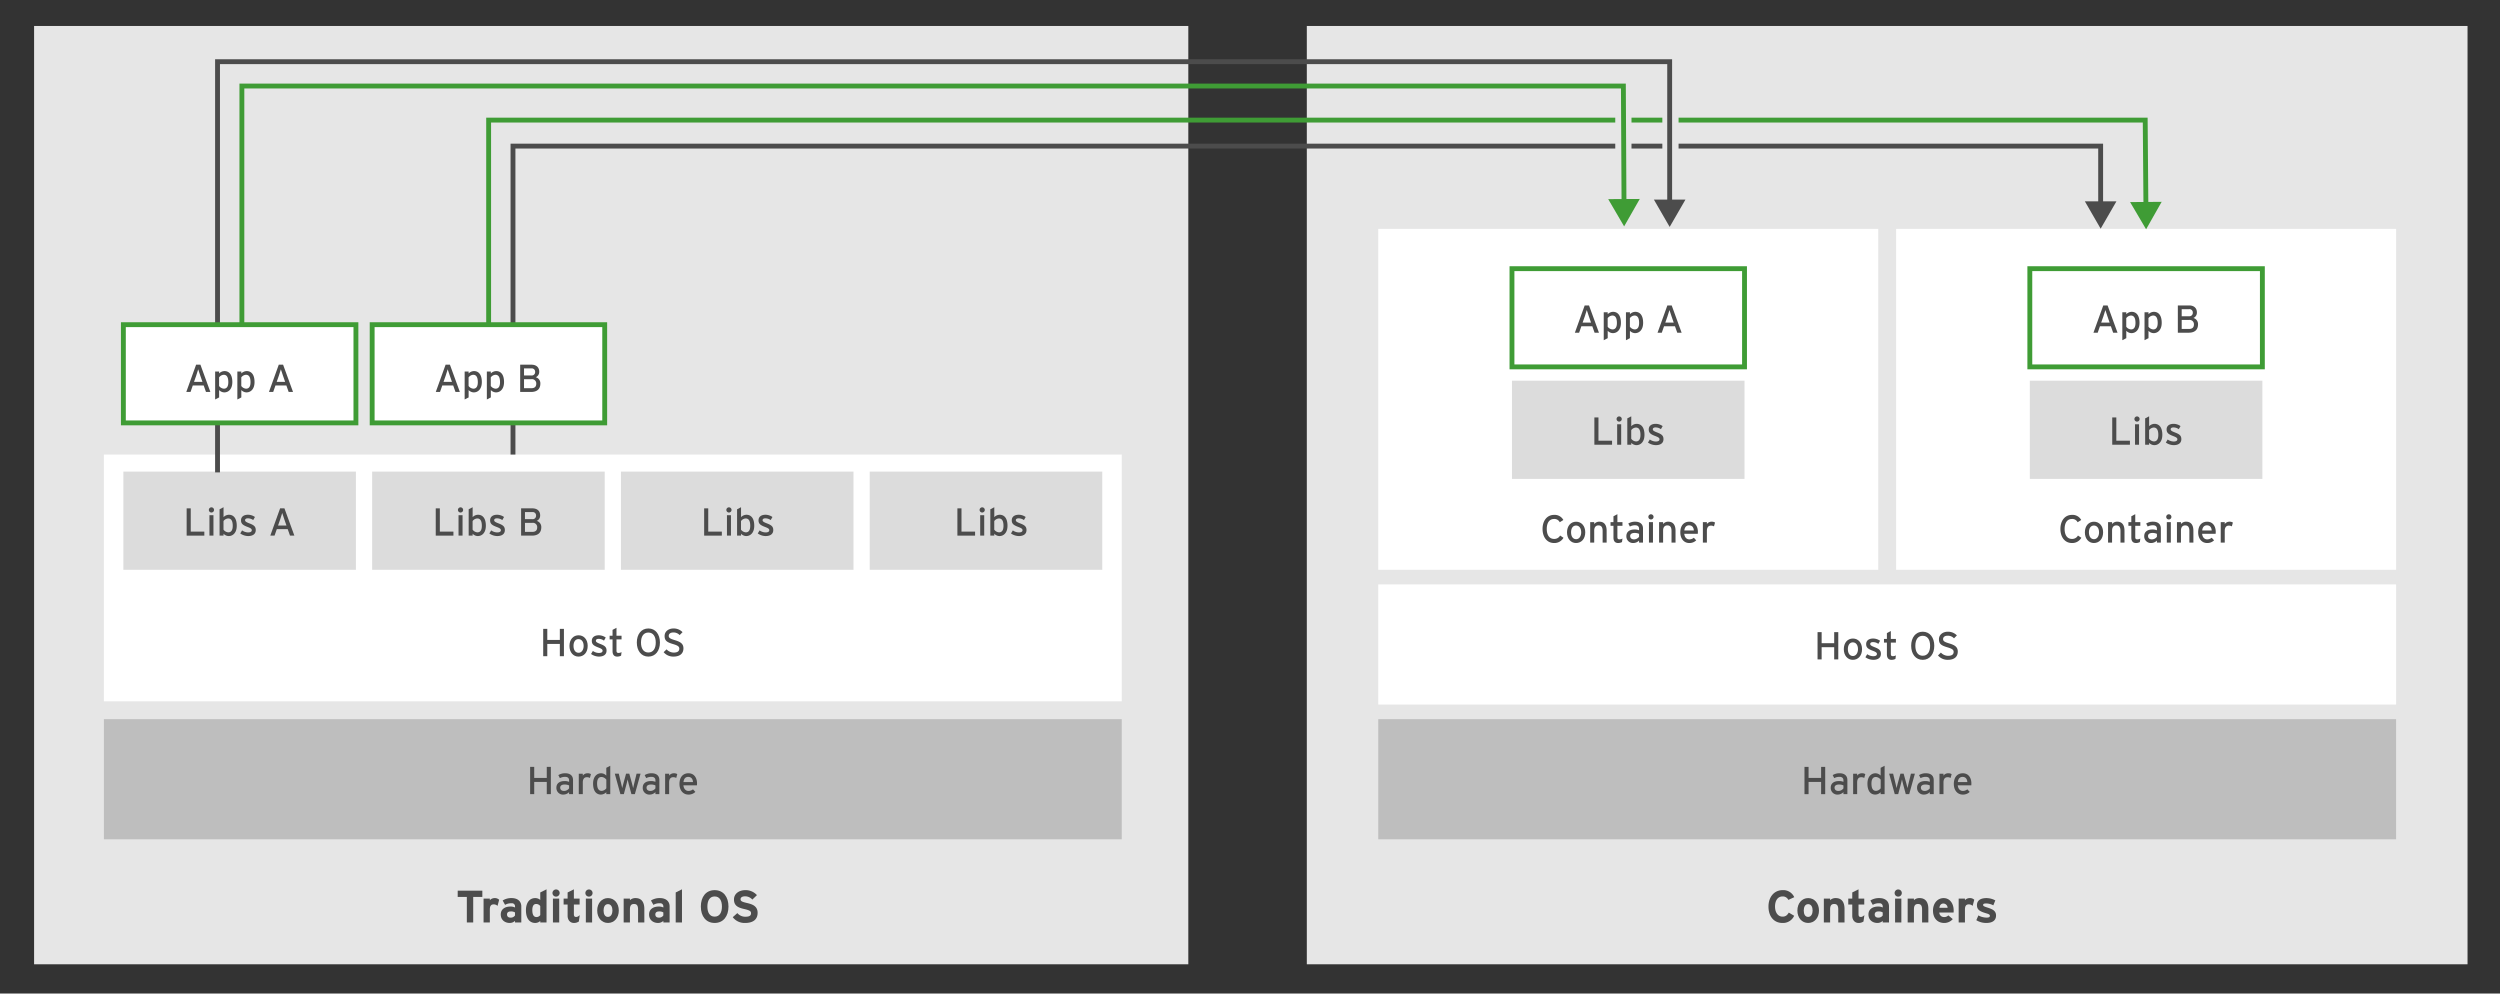 <?xml version="1.0" encoding="UTF-8" standalone="no"?>
<svg
   xmlns:dc="http://purl.org/dc/elements/1.1/"
   xmlns:cc="http://creativecommons.org/ns#"
   xmlns:rdf="http://www.w3.org/1999/02/22-rdf-syntax-ns#"
   xmlns:svg="http://www.w3.org/2000/svg"
   xmlns="http://www.w3.org/2000/svg"
   xmlns:sodipodi="http://sodipodi.sourceforge.net/DTD/sodipodi-0.dtd"
   xmlns:inkscape="http://www.inkscape.org/namespaces/inkscape"
   inkscape:version="1.0 (4035a4f, 2020-05-01)"
   sodipodi:docname="container_vs_os.svg"
   version="1.1"
   viewBox="0 0 1540 612"
   height="612"
   width="1540"
   data-name="Layer 1"
   id="Layer_1">
  <rect x="0" y="0" width="1540" height="612" fill="#333333" stroke="none"/>
  <sodipodi:namedview
     inkscape:current-layer="Layer_1"
     inkscape:window-maximized="0"
     inkscape:window-y="25"
     inkscape:window-x="0"
     inkscape:cy="306"
     inkscape:cx="770"
     inkscape:zoom="0.32532468"
     showgrid="false"
     id="namedview341"
     inkscape:window-height="480"
     inkscape:window-width="987"
     inkscape:pageshadow="2"
     inkscape:pageopacity="0"
     guidetolerance="10"
     gridtolerance="10"
     objecttolerance="10"
     borderopacity="1"
     bordercolor="#666666"
     pagecolor="#ffffff" />
  <defs
     id="defs12">
    <style
       id="style10">
      .cls-1 {
        fill: #e6e6e6;
      }

      .cls-2, .cls-5 {
        fill: #fff;
      }

      .cls-3 {
        fill: #bebebe;
      }

      .cls-4 {
        fill: #dcdcdc;
      }

      .cls-5, .cls-8 {
        stroke: #3f9c35;
      }

      .cls-5, .cls-7, .cls-8 {
        stroke-miterlimit: 10;
        stroke-width: 3px;
      }

      .cls-6 {
        fill: #4c4c4c;
      }

      .cls-7, .cls-8 {
        fill: none;
      }

      .cls-7 {
        stroke: #4c4c4c;
      }

      .cls-9 {
        fill: #3f9c35;
      }
    </style>
  </defs>
  <rect
     id="rect14"
     height="578"
     width="711"
     y="16"
     x="21"
     class="cls-1" />
  <rect
     id="rect16"
     height="578"
     width="715"
     y="16"
     x="805"
     class="cls-1" />
  <rect
     id="rect18"
     height="152"
     width="627"
     y="280"
     x="64"
     class="cls-2" />
  <rect
     id="rect20"
     height="210"
     width="308"
     y="141"
     x="849"
     class="cls-2" />
  <rect
     id="rect22"
     height="210"
     width="308"
     y="141"
     x="1168"
     class="cls-2" />
  <rect
     id="rect24"
     height="74"
     width="627"
     y="360"
     x="849"
     class="cls-2" />
  <rect
     id="rect26"
     height="74"
     width="627"
     y="443"
     x="64"
     class="cls-3" />
  <rect
     id="rect28"
     height="60.5"
     width="143.25"
     y="234.5"
     x="931.375"
     class="cls-4" />
  <rect
     id="rect30"
     height="60.5"
     width="143.25"
     y="165.5"
     x="931.375"
     class="cls-5" />
  <rect
     id="rect32"
     height="60.5"
     width="143.25"
     y="234.5"
     x="1250.375"
     class="cls-4" />
  <rect
     id="rect34"
     height="60.5"
     width="143.25"
     y="165.5"
     x="1250.375"
     class="cls-5" />
  <rect
     id="rect36"
     height="74"
     width="627"
     y="443"
     x="849"
     class="cls-3" />
  <g
     id="g64">
    <path
       id="path38"
       d="M291.492,552.5V568.23h-3.92V552.5h-5.629v-3.864H297.12V552.5Z"
       class="cls-6" />
    <path
       id="path40"
       d="M306.473,558.039a3.334,3.334,0,0,0-2.241-.952c-1.511,0-2.492.643-2.492,3.192v7.951h-3.863v-14.7h3.863v.981a4.069,4.069,0,0,1,3.025-1.289,3.755,3.755,0,0,1,2.715,1.036Z"
       class="cls-6" />
    <path
       id="path42"
       d="M317.255,568.23v-.979a4.691,4.691,0,0,1-3.3,1.288c-2.744,0-5.488-1.68-5.488-5.236,0-3.248,2.633-4.871,5.965-4.871a6.079,6.079,0,0,1,2.827.588v-.729a1.86,1.86,0,0,0-2.1-1.876,7.258,7.258,0,0,0-4.032.98l-1.483-2.688a9.885,9.885,0,0,1,5.515-1.484c3.556,0,5.964,1.847,5.964,5.152v9.855Zm0-6.16a4.478,4.478,0,0,0-2.688-.615c-1.456,0-2.24.672-2.24,1.848,0,1.036.588,1.961,2.24,1.961a3.162,3.162,0,0,0,2.688-1.345Z"
       class="cls-6" />
    <path
       id="path44"
       d="M332.8,568.23v-.923a4.53,4.53,0,0,1-3.107,1.232c-3.137,0-5.712-2.352-5.712-7.84,0-4.4,2.071-7.476,5.712-7.476a4.655,4.655,0,0,1,3.107,1.148v-4.62l3.864-1.933V568.23Zm0-10.107a3.074,3.074,0,0,0-2.6-1.26c-1.484,0-2.295,1.287-2.295,3.752,0,3.024,1.007,4.283,2.519,4.283a2.706,2.706,0,0,0,2.38-1.231Z"
       class="cls-6" />
    <path
       id="path46"
       d="M342.539,552.327a2.213,2.213,0,1,1,2.212-2.212A2.236,2.236,0,0,1,342.539,552.327Zm-1.932,15.9v-14.7h3.864v14.7Z"
       class="cls-6" />
    <path
       id="path48"
       d="M356.567,567.643a5.152,5.152,0,0,1-3,.9c-2.38,0-3.92-1.848-3.92-4.424v-6.944h-2.463v-3.64h2.463v-3.78l3.864-1.933v5.713h3.528v3.64h-3.528v5.908c0,1.4.5,1.764,1.428,1.764.7,0,1.232-.308,2.184-1.12Z"
       class="cls-6" />
    <path
       id="path50"
       d="M362.811,552.327a2.213,2.213,0,1,1,2.211-2.212A2.235,2.235,0,0,1,362.811,552.327Zm-1.932,15.9v-14.7h3.863v14.7Z"
       class="cls-6" />
    <path
       id="path52"
       d="M374.515,568.539c-3.836,0-6.636-3.137-6.636-7.644s2.8-7.672,6.636-7.672,6.664,3.164,6.664,7.672S378.351,568.539,374.515,568.539Zm0-11.592c-1.848,0-2.716,1.68-2.716,3.948s.868,3.919,2.716,3.919,2.744-1.875,2.744-3.919C377.259,558.654,376.362,556.947,374.515,556.947Z"
       class="cls-6" />
    <path
       id="path54"
       d="M393.051,568.23v-7.951c0-2.633-.9-3.416-2.492-3.416s-2.521.783-2.521,3.332v8.035h-3.863v-14.7h3.863v.981a4.815,4.815,0,0,1,3.444-1.289c3.752,0,5.432,2.576,5.432,6.72v8.287Z"
       class="cls-6" />
    <path
       id="path56"
       d="M408.618,568.23v-.979a4.691,4.691,0,0,1-3.3,1.288c-2.744,0-5.488-1.68-5.488-5.236,0-3.248,2.632-4.871,5.964-4.871a6.084,6.084,0,0,1,2.828.588v-.729a1.86,1.86,0,0,0-2.1-1.876,7.255,7.255,0,0,0-4.033.98L401,554.707a9.889,9.889,0,0,1,5.517-1.484c3.555,0,5.963,1.847,5.963,5.152v9.855Zm0-6.16a4.478,4.478,0,0,0-2.688-.615c-1.455,0-2.24.672-2.24,1.848,0,1.036.588,1.961,2.24,1.961a3.162,3.162,0,0,0,2.688-1.345Z"
       class="cls-6" />
    <path
       id="path58"
       d="M416.234,568.23V549.751l3.865-1.933V568.23Z"
       class="cls-6" />
    <path
       id="path60"
       d="M440.23,568.539c-5.348,0-8.512-4.144-8.512-10.107s3.164-10.109,8.512-10.109,8.512,4.144,8.512,10.109S445.578,568.539,440.23,568.539Zm0-16.324c-3.164,0-4.48,2.717-4.48,6.217s1.316,6.214,4.48,6.214,4.48-2.714,4.48-6.214S443.4,552.215,440.23,552.215Z"
       class="cls-6" />
    <path
       id="path62"
       d="M458.993,568.539a9.084,9.084,0,0,1-7.616-3.557l2.828-2.519a6.35,6.35,0,0,0,5.012,2.24c2.324,0,3.416-.644,3.416-2.128,0-1.261-.672-1.82-4.368-2.66-3.613-.84-6.132-1.988-6.132-5.853,0-3.555,3.136-5.739,7-5.739a9.367,9.367,0,0,1,7.139,3.079l-2.828,2.744a5.976,5.976,0,0,0-4.451-2.015c-2.1,0-2.8.9-2.8,1.764,0,1.232.841,1.625,3.949,2.352s6.551,1.792,6.551,6.048C466.692,566.02,464.341,568.539,458.993,568.539Z"
       class="cls-6" />
  </g>
  <g
     id="g82">
    <path
       id="path66"
       d="M336.809,489.2v-7.536H329.08V489.2h-2.52V472.4h2.52v6.793h7.729V472.4h2.52v16.8Z"
       class="cls-6" />
    <path
       id="path68"
       d="M350.561,489.2v-1.248a4.963,4.963,0,0,1-3.457,1.513,4.065,4.065,0,0,1-4.369-4.249c0-2.808,2.161-4.08,5.017-4.08a6.962,6.962,0,0,1,2.809.48v-.935c0-1.369-.841-2.137-2.377-2.137a6.359,6.359,0,0,0-3.288.792l-.96-1.872a7.81,7.81,0,0,1,4.32-1.129c2.808,0,4.728,1.369,4.728,4.225v8.64Zm0-5.376a6.229,6.229,0,0,0-2.881-.551c-1.584,0-2.592.719-2.592,1.872,0,1.248.792,2.087,2.424,2.087a3.962,3.962,0,0,0,3.049-1.608Z"
       class="cls-6" />
    <path
       id="path70"
       d="M363.376,479.213a3.692,3.692,0,0,0-1.9-.456c-1.559,0-2.471,1.1-2.471,3.24v7.2h-2.473V476.6h2.473v1.2a3.494,3.494,0,0,1,2.88-1.465,3.618,3.618,0,0,1,2.136.529Z"
       class="cls-6" />
    <path
       id="path72"
       d="M373.478,489.2V488a4.8,4.8,0,0,1-3.289,1.464c-2.711,0-4.848-1.968-4.848-6.769,0-4.32,2.352-6.361,4.969-6.361a4.474,4.474,0,0,1,3.168,1.441v-4.8l2.448-1.273v17.5Zm.024-8.927a4.033,4.033,0,0,0-2.952-1.657c-1.777,0-2.737,1.344-2.737,4.008,0,3.168,1.008,4.561,2.833,4.561a3.872,3.872,0,0,0,2.856-1.609Z"
       class="cls-6" />
    <path
       id="path74"
       d="M391.07,489.2h-2.112l-1.7-6.359c-.264-.961-.528-2.089-.648-2.69-.12.6-.384,1.753-.648,2.713l-1.68,6.336h-2.112l-3.457-12.6h2.448l1.489,6.12c.24.961.5,2.16.624,2.761.144-.624.432-1.777.7-2.761l1.68-6.12h1.992l1.7,6.144c.264.984.528,2.113.673,2.737.143-.624.383-1.8.624-2.761l1.488-6.12h2.448Z"
       class="cls-6" />
    <path
       id="path76"
       d="M403.744,489.2v-1.248a4.961,4.961,0,0,1-3.457,1.513,4.065,4.065,0,0,1-4.368-4.249c0-2.808,2.16-4.08,5.017-4.08a6.957,6.957,0,0,1,2.808.48v-.935c0-1.369-.841-2.137-2.377-2.137a6.359,6.359,0,0,0-3.288.792l-.96-1.872a7.813,7.813,0,0,1,4.32-1.129c2.809,0,4.729,1.369,4.729,4.225v8.64Zm0-5.376a6.226,6.226,0,0,0-2.881-.551c-1.584,0-2.592.719-2.592,1.872,0,1.248.792,2.087,2.424,2.087a3.959,3.959,0,0,0,3.049-1.608Z"
       class="cls-6" />
    <path
       id="path78"
       d="M416.56,479.213a3.7,3.7,0,0,0-1.9-.456c-1.559,0-2.472,1.1-2.472,3.24v7.2h-2.472V476.6h2.472v1.2a3.5,3.5,0,0,1,2.88-1.465,3.624,3.624,0,0,1,2.137.529Z"
       class="cls-6" />
    <path
       id="path80"
       d="M429.307,483.773h-8.329c.263,2.424,1.631,3.456,3.168,3.456a4.415,4.415,0,0,0,2.736-1.007l1.465,1.584A5.867,5.867,0,0,1,424,489.462c-2.952,0-5.448-2.376-5.448-6.553,0-4.272,2.256-6.577,5.52-6.577,3.576,0,5.3,2.9,5.3,6.313C429.378,483.1,429.33,483.51,429.307,483.773Zm-5.4-5.209c-1.656,0-2.665,1.153-2.881,3.168h5.857C426.762,480.005,425.946,478.564,423.906,478.564Z"
       class="cls-6" />
  </g>
  <g
     id="g100">
    <path
       id="path84"
       d="M1121.809,489.2v-7.536h-7.729V489.2h-2.52V472.4h2.52v6.793h7.729V472.4h2.52v16.8Z"
       class="cls-6" />
    <path
       id="path86"
       d="M1135.561,489.2v-1.248a4.963,4.963,0,0,1-3.457,1.513,4.065,4.065,0,0,1-4.369-4.249c0-2.808,2.161-4.08,5.017-4.08a6.962,6.962,0,0,1,2.809.48v-.935c0-1.369-.841-2.137-2.377-2.137a6.359,6.359,0,0,0-3.288.792l-.96-1.872a7.81,7.81,0,0,1,4.32-1.129c2.808,0,4.728,1.369,4.728,4.225v8.64Zm0-5.376a6.229,6.229,0,0,0-2.881-.551c-1.584,0-2.592.719-2.592,1.872,0,1.248.792,2.087,2.424,2.087a3.962,3.962,0,0,0,3.049-1.608Z"
       class="cls-6" />
    <path
       id="path88"
       d="M1148.376,479.213a3.692,3.692,0,0,0-1.9-.456c-1.559,0-2.471,1.1-2.471,3.24v7.2h-2.473V476.6h2.473v1.2a3.494,3.494,0,0,1,2.88-1.465,3.618,3.618,0,0,1,2.136.529Z"
       class="cls-6" />
    <path
       id="path90"
       d="M1158.478,489.2V488a4.8,4.8,0,0,1-3.289,1.464c-2.711,0-4.848-1.968-4.848-6.769,0-4.32,2.352-6.361,4.969-6.361a4.474,4.474,0,0,1,3.168,1.441v-4.8l2.448-1.273v17.5Zm.024-8.927a4.033,4.033,0,0,0-2.952-1.657c-1.777,0-2.737,1.344-2.737,4.008,0,3.168,1.008,4.561,2.833,4.561a3.872,3.872,0,0,0,2.856-1.609Z"
       class="cls-6" />
    <path
       id="path92"
       d="M1176.07,489.2h-2.112l-1.7-6.359c-.264-.961-.528-2.089-.648-2.69-.12.6-.384,1.753-.648,2.713l-1.68,6.336h-2.112l-3.457-12.6h2.448l1.489,6.12c.24.961.5,2.16.624,2.761.144-.624.432-1.777.7-2.761l1.68-6.12h1.992l1.7,6.144c.264.984.528,2.113.673,2.737.143-.624.383-1.8.624-2.761l1.488-6.12h2.448Z"
       class="cls-6" />
    <path
       id="path94"
       d="M1188.744,489.2v-1.248a4.961,4.961,0,0,1-3.457,1.513,4.065,4.065,0,0,1-4.368-4.249c0-2.808,2.16-4.08,5.017-4.08a6.957,6.957,0,0,1,2.808.48v-.935c0-1.369-.841-2.137-2.377-2.137a6.359,6.359,0,0,0-3.288.792l-.96-1.872a7.813,7.813,0,0,1,4.32-1.129c2.809,0,4.729,1.369,4.729,4.225v8.64Zm0-5.376a6.226,6.226,0,0,0-2.881-.551c-1.584,0-2.592.719-2.592,1.872,0,1.248.792,2.087,2.424,2.087a3.959,3.959,0,0,0,3.049-1.608Z"
       class="cls-6" />
    <path
       id="path96"
       d="M1201.56,479.213a3.7,3.7,0,0,0-1.9-.456c-1.559,0-2.472,1.1-2.472,3.24v7.2h-2.472V476.6h2.472v1.2a3.5,3.5,0,0,1,2.88-1.465,3.624,3.624,0,0,1,2.137.529Z"
       class="cls-6" />
    <path
       id="path98"
       d="M1214.307,483.773h-8.329c.263,2.424,1.631,3.456,3.168,3.456a4.415,4.415,0,0,0,2.736-1.007l1.465,1.584a5.867,5.867,0,0,1-4.345,1.656c-2.952,0-5.448-2.376-5.448-6.553,0-4.272,2.256-6.577,5.52-6.577,3.576,0,5.3,2.9,5.3,6.313C1214.378,483.1,1214.33,483.51,1214.307,483.773Zm-5.4-5.209c-1.656,0-2.665,1.153-2.881,3.168h5.857C1211.762,480.005,1210.946,478.564,1208.906,478.564Z"
       class="cls-6" />
  </g>
  <g
     id="g114">
    <path
       id="path102"
       d="M1129.86,406.2v-7.536h-7.728V406.2h-2.521V389.4h2.521v6.793h7.728V389.4h2.52v16.8Z"
       class="cls-6" />
    <path
       id="path104"
       d="M1141.331,406.462c-3.168,0-5.544-2.616-5.544-6.553,0-4.128,2.448-6.577,5.616-6.577,3.216,0,5.617,2.568,5.617,6.506C1147.02,404.014,1144.571,406.462,1141.331,406.462Zm-.023-10.776c-1.872,0-3.025,1.655-3.025,4.152,0,2.76,1.272,4.271,3.145,4.271s3.095-1.9,3.095-4.2C1144.523,397.341,1143.3,395.686,1141.308,395.686Z"
       class="cls-6" />
    <path
       id="path106"
       d="M1153.906,406.462a8.61,8.61,0,0,1-4.824-1.608l1.128-1.873a6.624,6.624,0,0,0,3.673,1.248c1.559,0,2.3-.5,2.3-1.391,0-.961-1.1-1.416-2.928-2.113-2.712-1.056-3.7-1.967-3.7-3.959,0-2.257,1.777-3.434,4.3-3.434a7.5,7.5,0,0,1,4.273,1.393l-1.08,1.9a5.483,5.483,0,0,0-3.264-1.08c-1.2,0-1.728.48-1.728,1.152,0,.623.431,1.08,2.328,1.825,2.808,1.08,4.248,1.847,4.248,4.223C1158.635,405.525,1156.379,406.462,1153.906,406.462Z"
       class="cls-6" />
    <path
       id="path108"
       d="M1167.587,405.886a5.025,5.025,0,0,1-2.425.576c-1.752,0-2.832-1.08-2.832-3.337v-7.271h-1.8V393.6h1.8V390l2.425-1.3v4.9h3.12v2.257h-3.12v6.839c0,1.176.384,1.512,1.3,1.512a3.959,3.959,0,0,0,1.824-.5Z"
       class="cls-6" />
    <path
       id="path110"
       d="M1184.387,406.462c-4.345,0-7.105-3.577-7.105-8.665s2.76-8.664,7.105-8.664c4.368,0,7.129,3.576,7.129,8.664S1188.755,406.462,1184.387,406.462Zm0-14.81c-2.929,0-4.536,2.377-4.536,6.145s1.607,6.144,4.536,6.144c2.952,0,4.56-2.376,4.56-6.144S1187.339,391.652,1184.387,391.652Z"
       class="cls-6" />
    <path
       id="path112"
       d="M1199.772,406.462a7.778,7.778,0,0,1-5.976-2.712l1.8-1.752a6.14,6.14,0,0,0,4.368,1.992c2.352,0,3.48-.816,3.48-2.449,0-1.3-.984-1.943-3.793-2.783-3.551-1.057-5.256-1.946-5.256-4.946,0-2.9,2.449-4.679,5.544-4.679a7.535,7.535,0,0,1,5.5,2.279l-1.777,1.8a5.089,5.089,0,0,0-3.912-1.609c-1.969,0-2.809.96-2.809,2.089,0,1.176.769,1.752,3.672,2.616,3.313,1.007,5.377,2.064,5.377,5.064C1205.989,404.4,1204.069,406.462,1199.772,406.462Z"
       class="cls-6" />
  </g>
  <g
     id="g128">
    <path
       id="path116"
       d="M344.86,404.2v-7.536h-7.728V404.2h-2.521V387.4h2.521v6.793h7.728V387.4h2.521v16.8Z"
       class="cls-6" />
    <path
       id="path118"
       d="M356.332,404.462c-3.169,0-5.545-2.616-5.545-6.553,0-4.128,2.448-6.577,5.617-6.577,3.216,0,5.617,2.568,5.617,6.506C362.021,402.014,359.572,404.462,356.332,404.462Zm-.024-10.776c-1.872,0-3.025,1.655-3.025,4.152,0,2.76,1.273,4.271,3.145,4.271s3.1-1.9,3.1-4.2C359.524,395.341,358.3,393.686,356.308,393.686Z"
       class="cls-6" />
    <path
       id="path120"
       d="M368.907,404.462a8.607,8.607,0,0,1-4.824-1.608l1.128-1.873a6.618,6.618,0,0,0,3.672,1.248c1.56,0,2.305-.5,2.305-1.391,0-.961-1.1-1.416-2.929-2.113-2.712-1.056-3.7-1.967-3.7-3.959,0-2.257,1.777-3.434,4.3-3.434a7.5,7.5,0,0,1,4.273,1.393l-1.08,1.9a5.484,5.484,0,0,0-3.265-1.08c-1.2,0-1.728.48-1.728,1.152,0,.623.432,1.08,2.329,1.825,2.807,1.08,4.248,1.847,4.248,4.223C373.636,403.525,371.38,404.462,368.907,404.462Z"
       class="cls-6" />
    <path
       id="path122"
       d="M382.587,403.886a5.018,5.018,0,0,1-2.424.576c-1.752,0-2.832-1.08-2.832-3.337v-7.271h-1.8V391.6h1.8V388l2.424-1.3v4.9h3.12v2.257h-3.12v6.839c0,1.176.384,1.512,1.3,1.512a3.955,3.955,0,0,0,1.824-.5Z"
       class="cls-6" />
    <path
       id="path124"
       d="M399.387,404.462c-4.344,0-7.105-3.577-7.105-8.665s2.761-8.664,7.105-8.664c4.369,0,7.129,3.576,7.129,8.664S403.756,404.462,399.387,404.462Zm0-14.81c-2.928,0-4.536,2.377-4.536,6.145s1.608,6.144,4.536,6.144c2.953,0,4.56-2.376,4.56-6.144S402.34,389.652,399.387,389.652Z"
       class="cls-6" />
    <path
       id="path126"
       d="M414.773,404.462a7.778,7.778,0,0,1-5.976-2.712L410.6,400a6.14,6.14,0,0,0,4.368,1.992c2.352,0,3.48-.816,3.48-2.449,0-1.3-.983-1.943-3.792-2.783-3.552-1.057-5.257-1.946-5.257-4.946,0-2.9,2.449-4.679,5.545-4.679a7.533,7.533,0,0,1,5.5,2.279l-1.777,1.8a5.088,5.088,0,0,0-3.912-1.609c-1.968,0-2.808.96-2.808,2.089,0,1.176.768,1.752,3.672,2.616,3.313,1.007,5.377,2.064,5.377,5.064C420.99,402.4,419.069,404.462,414.773,404.462Z"
       class="cls-6" />
  </g>
  <g
     id="g138">
    <path
       id="path130"
       d="M982.266,204.947l-1.416-3.984h-6.721l-1.393,3.984H970.12l6.049-16.8h2.664l6.121,16.8Zm-3.529-10.1c-.408-1.2-1.08-3.144-1.272-3.864-.192.72-.792,2.64-1.224,3.888l-1.345,3.84h5.185Z"
       class="cls-6" />
    <path
       id="path132"
       d="M993.521,205.212a4.474,4.474,0,0,1-3.168-1.441v4.538L987.9,209.58V192.347h2.449v1.2a4.8,4.8,0,0,1,3.288-1.465c2.713,0,4.848,1.969,4.848,6.77C998.489,203.172,996.137,205.212,993.521,205.212Zm-.336-10.849a3.869,3.869,0,0,0-2.856,1.608v5.3a4.033,4.033,0,0,0,2.952,1.657c1.776,0,2.737-1.344,2.737-4.008C996.018,195.755,995.009,194.363,993.185,194.363Z"
       class="cls-6" />
    <path
       id="path134"
       d="M1007.2,205.212a4.478,4.478,0,0,1-3.168-1.441v4.538l-2.448,1.271V192.347h2.448v1.2a4.8,4.8,0,0,1,3.288-1.465c2.713,0,4.849,1.969,4.849,6.77C1012.169,203.172,1009.816,205.212,1007.2,205.212Zm-.336-10.849a3.866,3.866,0,0,0-2.855,1.608v5.3a4.033,4.033,0,0,0,2.952,1.657c1.775,0,2.736-1.344,2.736-4.008C1009.7,195.755,1008.688,194.363,1006.864,194.363Z"
       class="cls-6" />
    <path
       id="path136"
       d="M1033.192,204.947l-1.416-3.984h-6.72l-1.392,3.984h-2.616l6.049-16.8h2.664l6.12,16.8Zm-3.528-10.1c-.407-1.2-1.08-3.144-1.271-3.864-.193.72-.792,2.64-1.225,3.888l-1.344,3.84h5.185Z"
       class="cls-6" />
  </g>
  <g
     id="g148">
    <path
       id="path140"
       d="M1301.709,204.947l-1.416-3.984h-6.721l-1.391,3.984h-2.617l6.049-16.8h2.664l6.12,16.8Zm-3.528-10.1c-.408-1.2-1.08-3.144-1.272-3.864-.192.72-.792,2.64-1.224,3.888l-1.344,3.84h5.184Z"
       class="cls-6" />
    <path
       id="path142"
       d="M1312.965,205.212a4.471,4.471,0,0,1-3.168-1.441v4.538l-2.448,1.271V192.347h2.448v1.2a4.8,4.8,0,0,1,3.288-1.465c2.712,0,4.849,1.969,4.849,6.77C1317.934,203.172,1315.581,205.212,1312.965,205.212Zm-.336-10.849a3.873,3.873,0,0,0-2.857,1.608v5.3a4.035,4.035,0,0,0,2.953,1.657c1.776,0,2.736-1.344,2.736-4.008C1315.461,195.755,1314.453,194.363,1312.629,194.363Z"
       class="cls-6" />
    <path
       id="path144"
       d="M1326.645,205.212a4.471,4.471,0,0,1-3.168-1.441v4.538l-2.449,1.271V192.347h2.449v1.2a4.8,4.8,0,0,1,3.288-1.465c2.712,0,4.848,1.969,4.848,6.77C1331.613,203.172,1329.261,205.212,1326.645,205.212Zm-.336-10.849a3.873,3.873,0,0,0-2.857,1.608v5.3a4.033,4.033,0,0,0,2.952,1.657c1.777,0,2.737-1.344,2.737-4.008C1329.141,195.755,1328.133,194.363,1326.309,194.363Z"
       class="cls-6" />
    <path
       id="path146"
       d="M1348.221,204.947h-6.673v-16.8h6.912c2.929,0,4.825,1.537,4.825,4.369a3.548,3.548,0,0,1-2.137,3.36,3.867,3.867,0,0,1,2.832,3.912C1353.98,203.2,1351.893,204.947,1348.221,204.947Zm.216-14.5h-4.513V194.8h4.513a2.07,2.07,0,0,0,2.328-2.137A2.044,2.044,0,0,0,1348.437,190.451Zm.047,6.624h-4.56v5.569h4.488c2.233,0,3.049-1.128,3.049-2.785A2.643,2.643,0,0,0,1348.484,197.075Z"
       class="cls-6" />
  </g>
  <g
     id="g158">
    <path
       id="path150"
       d="M982.133,273.947v-16.8h2.52v14.33h8.377v2.471Z"
       class="cls-6" />
    <path
       id="path152"
       d="M997.421,259.715a1.6,1.6,0,1,1,1.584-1.584A1.6,1.6,0,0,1,997.421,259.715Zm-1.248,14.232v-12.6h2.473v12.6Z"
       class="cls-6" />
    <path
       id="path154"
       d="M1008.029,274.212a4.474,4.474,0,0,1-3.168-1.441v1.176h-2.448V257.723l2.448-1.273v6.1a4.8,4.8,0,0,1,3.288-1.465c2.712,0,4.849,1.969,4.849,6.77C1013,272.172,1010.646,274.212,1008.029,274.212Zm-.336-10.849a3.871,3.871,0,0,0-2.856,1.608v5.3a4.033,4.033,0,0,0,2.952,1.657c1.776,0,2.736-1.344,2.736-4.008C1010.525,264.755,1009.518,263.363,1007.693,263.363Z"
       class="cls-6" />
    <path
       id="path156"
       d="M1019.979,274.212a8.61,8.61,0,0,1-4.824-1.608l1.128-1.873a6.618,6.618,0,0,0,3.672,1.248c1.561,0,2.3-.5,2.3-1.391,0-.961-1.105-1.416-2.929-2.113-2.712-1.056-3.7-1.967-3.7-3.959,0-2.257,1.776-3.434,4.3-3.434a7.5,7.5,0,0,1,4.272,1.393l-1.08,1.9a5.482,5.482,0,0,0-3.265-1.08c-1.2,0-1.728.48-1.728,1.152,0,.623.432,1.08,2.329,1.825,2.808,1.08,4.248,1.847,4.248,4.223C1024.708,273.275,1022.452,274.212,1019.979,274.212Z"
       class="cls-6" />
  </g>
  <g
     id="g168">
    <path
       id="path160"
       d="M1301.133,273.947v-16.8h2.52v14.33h8.377v2.471Z"
       class="cls-6" />
    <path
       id="path162"
       d="M1316.421,259.715a1.6,1.6,0,1,1,1.584-1.584A1.6,1.6,0,0,1,1316.421,259.715Zm-1.248,14.232v-12.6h2.473v12.6Z"
       class="cls-6" />
    <path
       id="path164"
       d="M1327.029,274.212a4.474,4.474,0,0,1-3.168-1.441v1.176h-2.448V257.723l2.448-1.273v6.1a4.8,4.8,0,0,1,3.288-1.465c2.712,0,4.849,1.969,4.849,6.77C1332,272.172,1329.646,274.212,1327.029,274.212Zm-.336-10.849a3.871,3.871,0,0,0-2.856,1.608v5.3a4.033,4.033,0,0,0,2.952,1.657c1.776,0,2.736-1.344,2.736-4.008C1329.525,264.755,1328.518,263.363,1326.693,263.363Z"
       class="cls-6" />
    <path
       id="path166"
       d="M1338.979,274.212a8.61,8.61,0,0,1-4.824-1.608l1.128-1.873a6.618,6.618,0,0,0,3.672,1.248c1.561,0,2.305-.5,2.305-1.391,0-.961-1.105-1.416-2.929-2.113-2.712-1.056-3.7-1.967-3.7-3.959,0-2.257,1.776-3.434,4.3-3.434a7.5,7.5,0,0,1,4.272,1.393l-1.08,1.9a5.482,5.482,0,0,0-3.265-1.08c-1.2,0-1.728.48-1.728,1.152,0,.623.432,1.08,2.329,1.825,2.808,1.08,4.248,1.847,4.248,4.223C1343.708,273.275,1341.452,274.212,1338.979,274.212Z"
       class="cls-6" />
  </g>
  <rect
     id="rect170"
     height="60.5"
     width="143.25"
     y="290.5"
     x="76"
     class="cls-4" />
  <rect
     id="rect172"
     height="60.5"
     width="143.25"
     y="290.5"
     x="229.25"
     class="cls-4" />
  <rect
     id="rect174"
     height="60.5"
     width="143.25"
     y="290.5"
     x="382.5"
     class="cls-4" />
  <rect
     id="rect176"
     height="60.5"
     width="143.25"
     y="290.5"
     x="535.75"
     class="cls-4" />
  <g
     id="g188">
    <path
       id="path178"
       d="M114.975,329.947v-16.8h2.52v14.33h8.376v2.471Z"
       class="cls-6" />
    <path
       id="path180"
       d="M130.263,315.715a1.6,1.6,0,1,1,1.584-1.584A1.6,1.6,0,0,1,130.263,315.715Zm-1.248,14.232v-12.6h2.471v12.6Z"
       class="cls-6" />
    <path
       id="path182"
       d="M140.87,330.212a4.476,4.476,0,0,1-3.168-1.441v1.176h-2.448V313.723l2.448-1.273v6.1a4.8,4.8,0,0,1,3.288-1.465c2.713,0,4.849,1.969,4.849,6.77C145.839,328.172,143.486,330.212,140.87,330.212Zm-.336-10.849a3.866,3.866,0,0,0-2.855,1.608v5.3a4.031,4.031,0,0,0,2.952,1.657c1.775,0,2.736-1.344,2.736-4.008C143.367,320.755,142.358,319.363,140.534,319.363Z"
       class="cls-6" />
    <path
       id="path184"
       d="M152.82,330.212A8.612,8.612,0,0,1,148,328.6l1.128-1.873a6.624,6.624,0,0,0,3.673,1.248c1.559,0,2.3-.5,2.3-1.391,0-.961-1.1-1.416-2.928-2.113-2.712-1.056-3.7-1.967-3.7-3.959,0-2.257,1.776-3.434,4.295-3.434a7.5,7.5,0,0,1,4.273,1.393l-1.08,1.9a5.483,5.483,0,0,0-3.264-1.08c-1.2,0-1.728.48-1.728,1.152,0,.623.431,1.08,2.328,1.825,2.808,1.08,4.248,1.847,4.248,4.223C157.549,329.275,155.293,330.212,152.82,330.212Z"
       class="cls-6" />
    <path
       id="path186"
       d="M178.645,329.947l-1.416-3.984h-6.721l-1.392,3.984H166.5l6.049-16.8h2.664l6.12,16.8Zm-3.529-10.1c-.407-1.2-1.08-3.144-1.271-3.864-.193.72-.792,2.64-1.225,3.888l-1.344,3.84h5.185Z"
       class="cls-6" />
  </g>
  <g
     id="g200">
    <path
       id="path190"
       d="M268.418,329.947v-16.8h2.52v14.33h8.377v2.471Z"
       class="cls-6" />
    <path
       id="path192"
       d="M283.706,315.715a1.6,1.6,0,1,1,1.584-1.584A1.6,1.6,0,0,1,283.706,315.715Zm-1.248,14.232v-12.6h2.473v12.6Z"
       class="cls-6" />
    <path
       id="path194"
       d="M294.314,330.212a4.474,4.474,0,0,1-3.168-1.441v1.176H288.7V313.723l2.448-1.273v6.1a4.8,4.8,0,0,1,3.289-1.465c2.711,0,4.848,1.969,4.848,6.77C299.283,328.172,296.931,330.212,294.314,330.212Zm-.335-10.849a3.873,3.873,0,0,0-2.857,1.608v5.3a4.033,4.033,0,0,0,2.952,1.657c1.777,0,2.737-1.344,2.737-4.008C296.811,320.755,295.8,319.363,293.979,319.363Z"
       class="cls-6" />
    <path
       id="path196"
       d="M306.265,330.212a8.613,8.613,0,0,1-4.825-1.608l1.128-1.873a6.618,6.618,0,0,0,3.672,1.248c1.561,0,2.305-.5,2.305-1.391,0-.961-1.105-1.416-2.929-2.113-2.712-1.056-3.7-1.967-3.7-3.959,0-2.257,1.776-3.434,4.3-3.434a7.5,7.5,0,0,1,4.272,1.393l-1.08,1.9a5.481,5.481,0,0,0-3.264-1.08c-1.2,0-1.729.48-1.729,1.152,0,.623.433,1.08,2.329,1.825,2.808,1.08,4.248,1.847,4.248,4.223C310.993,329.275,308.737,330.212,306.265,330.212Z"
       class="cls-6" />
    <path
       id="path198"
       d="M327.673,329.947H321v-16.8h6.912c2.929,0,4.825,1.537,4.825,4.369a3.549,3.549,0,0,1-2.136,3.36,3.868,3.868,0,0,1,2.832,3.912C333.433,328.2,331.345,329.947,327.673,329.947Zm.216-14.5h-4.513V319.8h4.513a2.07,2.07,0,0,0,2.328-2.137A2.044,2.044,0,0,0,327.889,315.451Zm.048,6.624h-4.561v5.569h4.488c2.233,0,3.049-1.128,3.049-2.785A2.642,2.642,0,0,0,327.937,322.075Z"
       class="cls-6" />
  </g>
  <g
     id="g210">
    <path
       id="path202"
       d="M433.758,329.947v-16.8h2.52v14.33h8.377v2.471Z"
       class="cls-6" />
    <path
       id="path204"
       d="M449.046,315.715a1.6,1.6,0,1,1,1.584-1.584A1.6,1.6,0,0,1,449.046,315.715ZM447.8,329.947v-12.6h2.473v12.6Z"
       class="cls-6" />
    <path
       id="path206"
       d="M459.654,330.212a4.474,4.474,0,0,1-3.168-1.441v1.176h-2.448V313.723l2.448-1.273v6.1a4.8,4.8,0,0,1,3.288-1.465c2.712,0,4.849,1.969,4.849,6.77C464.623,328.172,462.271,330.212,459.654,330.212Zm-.336-10.849a3.871,3.871,0,0,0-2.856,1.608v5.3a4.033,4.033,0,0,0,2.952,1.657c1.776,0,2.736-1.344,2.736-4.008C462.15,320.755,461.143,319.363,459.318,319.363Z"
       class="cls-6" />
    <path
       id="path208"
       d="M471.6,330.212a8.61,8.61,0,0,1-4.824-1.608l1.128-1.873a6.618,6.618,0,0,0,3.672,1.248c1.561,0,2.305-.5,2.305-1.391,0-.961-1.105-1.416-2.929-2.113-2.712-1.056-3.7-1.967-3.7-3.959,0-2.257,1.776-3.434,4.3-3.434a7.5,7.5,0,0,1,4.272,1.393l-1.08,1.9a5.482,5.482,0,0,0-3.265-1.08c-1.2,0-1.728.48-1.728,1.152,0,.623.432,1.08,2.329,1.825,2.808,1.08,4.248,1.847,4.248,4.223C476.333,329.275,474.077,330.212,471.6,330.212Z"
       class="cls-6" />
  </g>
  <g
     id="g220">
    <path
       id="path212"
       d="M589.758,329.947v-16.8h2.52v14.33h8.377v2.471Z"
       class="cls-6" />
    <path
       id="path214"
       d="M605.046,315.715a1.6,1.6,0,1,1,1.584-1.584A1.6,1.6,0,0,1,605.046,315.715ZM603.8,329.947v-12.6h2.473v12.6Z"
       class="cls-6" />
    <path
       id="path216"
       d="M615.654,330.212a4.474,4.474,0,0,1-3.168-1.441v1.176h-2.448V313.723l2.448-1.273v6.1a4.8,4.8,0,0,1,3.288-1.465c2.712,0,4.849,1.969,4.849,6.77C620.623,328.172,618.271,330.212,615.654,330.212Zm-.336-10.849a3.871,3.871,0,0,0-2.856,1.608v5.3a4.033,4.033,0,0,0,2.952,1.657c1.776,0,2.736-1.344,2.736-4.008C618.15,320.755,617.143,319.363,615.318,319.363Z"
       class="cls-6" />
    <path
       id="path218"
       d="M627.6,330.212a8.61,8.61,0,0,1-4.824-1.608l1.128-1.873a6.618,6.618,0,0,0,3.672,1.248c1.561,0,2.3-.5,2.3-1.391,0-.961-1.105-1.416-2.929-2.113-2.712-1.056-3.7-1.967-3.7-3.959,0-2.257,1.776-3.434,4.3-3.434a7.5,7.5,0,0,1,4.272,1.393l-1.08,1.9a5.482,5.482,0,0,0-3.265-1.08c-1.2,0-1.728.48-1.728,1.152,0,.623.432,1.08,2.329,1.825,2.808,1.08,4.248,1.847,4.248,4.223C632.333,329.275,630.077,330.212,627.6,330.212Z"
       class="cls-6" />
  </g>
  <g
     id="g242">
    <path
       id="path222"
       d="M1101.621,554.343a3.721,3.721,0,0,0-3.584-2.128c-2.939,0-4.619,2.576-4.619,6.217,0,3.527,1.708,6.214,4.647,6.214,1.764,0,2.8-.755,3.836-2.492l3.3,1.961a7.487,7.487,0,0,1-7.252,4.424c-5.123,0-8.567-3.92-8.567-10.107,0-5.965,3.584-10.109,8.708-10.109a7.394,7.394,0,0,1,7.168,4.34Z"
       class="cls-6" />
    <path
       id="path224"
       d="M1113.829,568.539c-3.836,0-6.636-3.137-6.636-7.644s2.8-7.672,6.636-7.672,6.664,3.164,6.664,7.672S1117.665,568.539,1113.829,568.539Zm0-11.592c-1.848,0-2.716,1.68-2.716,3.948s.868,3.919,2.716,3.919,2.744-1.875,2.744-3.919C1116.573,558.654,1115.678,556.947,1113.829,556.947Z"
       class="cls-6" />
    <path
       id="path226"
       d="M1132.365,568.23v-7.951c0-2.633-.895-3.416-2.492-3.416s-2.519.783-2.519,3.332v8.035h-3.865v-14.7h3.865v.981a4.812,4.812,0,0,1,3.444-1.289c3.752,0,5.431,2.576,5.431,6.72v8.287Z"
       class="cls-6" />
    <path
       id="path228"
       d="M1147.909,567.643a5.152,5.152,0,0,1-3,.9c-2.38,0-3.92-1.848-3.92-4.424v-6.944h-2.464v-3.64h2.464v-3.78l3.863-1.933v5.713h3.529v3.64h-3.529v5.908c0,1.4.5,1.764,1.429,1.764.7,0,1.232-.308,2.184-1.12Z"
       class="cls-6" />
    <path
       id="path230"
       d="M1159.755,568.23v-.979a4.691,4.691,0,0,1-3.3,1.288c-2.744,0-5.488-1.68-5.488-5.236,0-3.248,2.633-4.871,5.965-4.871a6.079,6.079,0,0,1,2.827.588v-.729a1.86,1.86,0,0,0-2.1-1.876,7.258,7.258,0,0,0-4.032.98l-1.483-2.688a9.885,9.885,0,0,1,5.515-1.484c3.556,0,5.964,1.847,5.964,5.152v9.855Zm0-6.16a4.478,4.478,0,0,0-2.688-.615c-1.456,0-2.24.672-2.24,1.848,0,1.036.588,1.961,2.24,1.961a3.162,3.162,0,0,0,2.688-1.345Z"
       class="cls-6" />
    <path
       id="path232"
       d="M1169.3,552.327a2.213,2.213,0,1,1,2.213-2.212A2.236,2.236,0,0,1,1169.3,552.327Zm-1.932,15.9v-14.7h3.864v14.7Z"
       class="cls-6" />
    <path
       id="path234"
       d="M1184,568.23v-7.951c0-2.633-.9-3.416-2.492-3.416s-2.52.783-2.52,3.332v8.035h-3.864v-14.7h3.864v.981a4.816,4.816,0,0,1,3.445-1.289c3.752,0,5.431,2.576,5.431,6.72v8.287Z"
       class="cls-6" />
    <path
       id="path236"
       d="M1203.407,562.127h-8.792a2.827,2.827,0,0,0,3.025,2.771,3.277,3.277,0,0,0,2.519-1.035l2.744,2.3a6.856,6.856,0,0,1-5.263,2.38c-4.229,0-6.916-3-6.916-7.644,0-4.508,2.827-7.672,6.551-7.672,3.92,0,6.188,3.472,6.188,7.672A11.807,11.807,0,0,1,1203.407,562.127Zm-6.328-5.544c-1.4,0-2.267,1.147-2.408,2.632h5.04A2.607,2.607,0,0,0,1197.079,556.583Z"
       class="cls-6" />
    <path
       id="path238"
       d="M1215.14,558.039a3.334,3.334,0,0,0-2.241-.952c-1.511,0-2.492.643-2.492,3.192v7.951h-3.864v-14.7h3.864v.981a4.067,4.067,0,0,1,3.025-1.289,3.755,3.755,0,0,1,2.715,1.036Z"
       class="cls-6" />
    <path
       id="path240"
       d="M1223.567,568.539a11.545,11.545,0,0,1-6.16-1.708l1.288-2.94a10.26,10.26,0,0,0,5.1,1.343c1.512,0,1.96-.363,1.96-1.119,0-.672-.532-1.008-2.156-1.484-3.528-1.065-5.8-1.932-5.8-5.04,0-3.052,2.436-4.368,5.881-4.368a11.727,11.727,0,0,1,5.431,1.427l-1.232,3.053a9.526,9.526,0,0,0-4.284-1.176c-1.568,0-1.988.308-1.988.952,0,.617.449.869,3.052,1.708,2.632.868,4.9,1.82,4.9,4.76C1229.56,567.335,1226.871,568.539,1223.567,568.539Z"
       class="cls-6" />
  </g>
  <g
     id="g262">
    <path
       id="path244"
       d="M957.314,334.5c-4.343,0-7.1-3.577-7.1-8.665s2.761-8.664,7.1-8.664a6.024,6.024,0,0,1,5.713,3.144L960.8,321.7a3.639,3.639,0,0,0-3.481-2.015c-2.927,0-4.511,2.376-4.511,6.144s1.584,6.145,4.511,6.145a4,4,0,0,0,3.7-2.088l2.089,1.392A6.4,6.4,0,0,1,957.314,334.5Z"
       class="cls-6" />
    <path
       id="path246"
       d="M970.826,334.5c-3.168,0-5.544-2.616-5.544-6.553,0-4.128,2.448-6.577,5.616-6.577,3.216,0,5.617,2.569,5.617,6.506C976.515,332.047,974.066,334.5,970.826,334.5Zm-.023-10.776c-1.872,0-3.025,1.655-3.025,4.152,0,2.76,1.272,4.272,3.145,4.272s3.1-1.9,3.1-4.2C974.019,325.374,972.8,323.719,970.8,323.719Z"
       class="cls-6" />
    <path
       id="path248"
       d="M987.219,334.23V327.1c0-2.544-.961-3.457-2.593-3.457-1.656,0-2.592,1.176-2.592,3.216v7.368h-2.472v-12.6h2.472v1.2a3.859,3.859,0,0,1,3.168-1.465c2.929,0,4.488,1.921,4.488,5.641v7.224Z"
       class="cls-6" />
    <path
       id="path250"
       d="M999.148,333.919a5.01,5.01,0,0,1-2.423.576c-1.752,0-2.832-1.08-2.832-3.337v-7.271h-1.8V321.63h1.8v-3.6l2.423-1.3v4.9h3.121v2.257h-3.121v6.84c0,1.175.384,1.511,1.3,1.511a3.96,3.96,0,0,0,1.825-.5Z"
       class="cls-6" />
    <path
       id="path252"
       d="M1009.663,334.23v-1.248a4.955,4.955,0,0,1-3.456,1.513,4.065,4.065,0,0,1-4.368-4.249c0-2.808,2.16-4.08,5.016-4.08a6.954,6.954,0,0,1,2.808.48v-.935c0-1.369-.84-2.137-2.376-2.137a6.356,6.356,0,0,0-3.288.792l-.96-1.872a7.813,7.813,0,0,1,4.32-1.129c2.808,0,4.729,1.369,4.729,4.225v8.64Zm0-5.376a6.237,6.237,0,0,0-2.88-.551c-1.584,0-2.593.719-2.593,1.872,0,1.248.792,2.088,2.425,2.088a3.958,3.958,0,0,0,3.048-1.609Z"
       class="cls-6" />
    <path
       id="path254"
       d="M1017.007,320a1.6,1.6,0,1,1,1.584-1.584A1.6,1.6,0,0,1,1017.007,320Zm-1.248,14.232v-12.6h2.471v12.6Z"
       class="cls-6" />
    <path
       id="path256"
       d="M1029.655,334.23V327.1c0-2.544-.961-3.457-2.593-3.457-1.656,0-2.591,1.176-2.591,3.216v7.368H1022v-12.6h2.473v1.2a3.859,3.859,0,0,1,3.168-1.465c2.928,0,4.488,1.921,4.488,5.641v7.224Z"
       class="cls-6" />
    <path
       id="path258"
       d="M1045.831,328.807H1037.5c.264,2.423,1.632,3.456,3.168,3.456a4.416,4.416,0,0,0,2.736-1.008l1.464,1.584a5.858,5.858,0,0,1-4.345,1.656c-2.952,0-5.448-2.376-5.448-6.553,0-4.272,2.257-6.577,5.521-6.577,3.576,0,5.3,2.9,5.3,6.313C1045.9,328.135,1045.855,328.543,1045.831,328.807Zm-5.4-5.209c-1.657,0-2.664,1.152-2.88,3.168h5.856C1043.287,325.038,1042.471,323.6,1040.431,323.6Z"
       class="cls-6" />
    <path
       id="path260"
       d="M1055.814,324.246a3.691,3.691,0,0,0-1.9-.456c-1.56,0-2.472,1.1-2.472,3.24v7.2h-2.472v-12.6h2.472v1.2a3.494,3.494,0,0,1,2.88-1.465,3.623,3.623,0,0,1,2.137.53Z"
       class="cls-6" />
  </g>
  <g
     id="g282">
    <path
       id="path264"
       d="M1276.314,334.5c-4.343,0-7.1-3.577-7.1-8.665s2.761-8.664,7.1-8.664a6.024,6.024,0,0,1,5.713,3.144L1279.8,321.7a3.639,3.639,0,0,0-3.481-2.015c-2.927,0-4.511,2.376-4.511,6.144s1.584,6.145,4.511,6.145a4,4,0,0,0,3.7-2.088l2.089,1.392A6.4,6.4,0,0,1,1276.314,334.5Z"
       class="cls-6" />
    <path
       id="path266"
       d="M1289.826,334.5c-3.168,0-5.544-2.616-5.544-6.553,0-4.128,2.448-6.577,5.616-6.577,3.216,0,5.617,2.569,5.617,6.506C1295.515,332.047,1293.066,334.5,1289.826,334.5Zm-.023-10.776c-1.872,0-3.025,1.655-3.025,4.152,0,2.76,1.272,4.272,3.145,4.272s3.1-1.9,3.1-4.2C1293.019,325.374,1291.8,323.719,1289.8,323.719Z"
       class="cls-6" />
    <path
       id="path268"
       d="M1306.219,334.23V327.1c0-2.544-.961-3.457-2.593-3.457-1.656,0-2.592,1.176-2.592,3.216v7.368h-2.472v-12.6h2.472v1.2a3.859,3.859,0,0,1,3.168-1.465c2.929,0,4.488,1.921,4.488,5.641v7.224Z"
       class="cls-6" />
    <path
       id="path270"
       d="M1318.148,333.919a5.01,5.01,0,0,1-2.423.576c-1.752,0-2.832-1.08-2.832-3.337v-7.271h-1.8V321.63h1.8v-3.6l2.423-1.3v4.9h3.121v2.257h-3.121v6.84c0,1.175.384,1.511,1.3,1.511a3.96,3.96,0,0,0,1.825-.5Z"
       class="cls-6" />
    <path
       id="path272"
       d="M1328.663,334.23v-1.248a4.955,4.955,0,0,1-3.456,1.513,4.065,4.065,0,0,1-4.368-4.249c0-2.808,2.16-4.08,5.016-4.08a6.954,6.954,0,0,1,2.808.48v-.935c0-1.369-.84-2.137-2.376-2.137a6.356,6.356,0,0,0-3.288.792l-.96-1.872a7.813,7.813,0,0,1,4.32-1.129c2.808,0,4.729,1.369,4.729,4.225v8.64Zm0-5.376a6.237,6.237,0,0,0-2.88-.551c-1.584,0-2.593.719-2.593,1.872,0,1.248.792,2.088,2.425,2.088a3.958,3.958,0,0,0,3.048-1.609Z"
       class="cls-6" />
    <path
       id="path274"
       d="M1336.007,320a1.6,1.6,0,1,1,1.584-1.584A1.6,1.6,0,0,1,1336.007,320Zm-1.248,14.232v-12.6h2.471v12.6Z"
       class="cls-6" />
    <path
       id="path276"
       d="M1348.655,334.23V327.1c0-2.544-.961-3.457-2.593-3.457-1.656,0-2.591,1.176-2.591,3.216v7.368H1341v-12.6h2.473v1.2a3.859,3.859,0,0,1,3.168-1.465c2.928,0,4.488,1.921,4.488,5.641v7.224Z"
       class="cls-6" />
    <path
       id="path278"
       d="M1364.831,328.807H1356.5c.264,2.423,1.632,3.456,3.168,3.456a4.416,4.416,0,0,0,2.736-1.008l1.464,1.584a5.858,5.858,0,0,1-4.345,1.656c-2.952,0-5.448-2.376-5.448-6.553,0-4.272,2.257-6.577,5.521-6.577,3.576,0,5.3,2.9,5.3,6.313C1364.9,328.135,1364.855,328.543,1364.831,328.807Zm-5.4-5.209c-1.657,0-2.664,1.152-2.88,3.168h5.856C1362.287,325.038,1361.471,323.6,1359.431,323.6Z"
       class="cls-6" />
    <path
       id="path280"
       d="M1374.814,324.246a3.691,3.691,0,0,0-1.9-.456c-1.56,0-2.472,1.1-2.472,3.24v7.2h-2.472v-12.6h2.472v1.2a3.494,3.494,0,0,1,2.88-1.465,3.623,3.623,0,0,1,2.137.53Z"
       class="cls-6" />
  </g>
  <g
     id="g288">
    <polyline
       id="polyline284"
       points="316 280 316 90 1294 90 1294 126.874"
       class="cls-7" />
    <polygon
       id="polygon286"
       points="1284.277 124.029 1294 140.868 1303.723 124.029 1284.277 124.029"
       class="cls-6" />
  </g>
  <g
     id="g294">
    <polyline
       id="polyline290"
       points="301 200 301 74 1321.448 74 1321.885 127.25"
       class="cls-8" />
    <polygon
       id="polygon292"
       points="1312.139 124.485 1322 141.243 1331.585 124.325 1312.139 124.485"
       class="cls-9" />
  </g>
  <rect
     id="rect296"
     height="60.5"
     width="143.25"
     y="200"
     x="229.25"
     class="cls-5" />
  <g
     id="g306">
    <path
       id="path298"
       d="M280.584,241.447l-1.416-3.984h-6.721l-1.391,3.984h-2.617l6.049-16.8h2.664l6.12,16.8Zm-3.528-10.1c-.408-1.2-1.08-3.144-1.272-3.864-.192.72-.792,2.64-1.224,3.888l-1.344,3.84H278.4Z"
       class="cls-6" />
    <path
       id="path300"
       d="M291.84,241.712a4.471,4.471,0,0,1-3.168-1.441v4.538l-2.448,1.271V228.847h2.448v1.2a4.8,4.8,0,0,1,3.288-1.465c2.712,0,4.849,1.969,4.849,6.77C296.809,239.672,294.456,241.712,291.84,241.712Zm-.336-10.849a3.873,3.873,0,0,0-2.857,1.608v5.3a4.035,4.035,0,0,0,2.953,1.657c1.776,0,2.736-1.344,2.736-4.008C294.336,232.255,293.328,230.863,291.5,230.863Z"
       class="cls-6" />
    <path
       id="path302"
       d="M305.52,241.712a4.471,4.471,0,0,1-3.168-1.441v4.538L299.9,246.08V228.847h2.449v1.2a4.8,4.8,0,0,1,3.288-1.465c2.712,0,4.848,1.969,4.848,6.77C310.488,239.672,308.136,241.712,305.52,241.712Zm-.336-10.849a3.873,3.873,0,0,0-2.857,1.608v5.3a4.033,4.033,0,0,0,2.952,1.657c1.777,0,2.737-1.344,2.737-4.008C308.016,232.255,307.008,230.863,305.184,230.863Z"
       class="cls-6" />
    <path
       id="path304"
       d="M327.1,241.447h-6.673v-16.8h6.912c2.929,0,4.825,1.537,4.825,4.369a3.548,3.548,0,0,1-2.137,3.36,3.867,3.867,0,0,1,2.832,3.912C332.855,239.7,330.768,241.447,327.1,241.447Zm.216-14.5H322.8V231.3h4.513a2.07,2.07,0,0,0,2.328-2.137A2.044,2.044,0,0,0,327.312,226.951Zm.047,6.624H322.8v5.569h4.488c2.233,0,3.049-1.128,3.049-2.785A2.643,2.643,0,0,0,327.359,233.575Z"
       class="cls-6" />
  </g>
  <rect
     id="rect308"
     height="9"
     width="10"
     y="69"
     x="995"
     class="cls-1" />
  <rect
     id="rect310"
     height="9"
     width="10"
     y="86"
     x="995"
     class="cls-1" />
  <rect
     id="rect312"
     height="9"
     width="10"
     y="69"
     x="1024"
     class="cls-1" />
  <rect
     id="rect314"
     height="9"
     width="10"
     y="86"
     x="1024"
     class="cls-1" />
  <g
     id="g320">
    <polyline
       id="polyline316"
       points="149 200 149 53 1000.002 53 1000.388 125.457"
       class="cls-8" />
    <polygon
       id="polygon318"
       points="990.65 122.664 1000.463 139.45 1010.096 122.56 990.65 122.664"
       class="cls-9" />
  </g>
  <g
     id="g326">
    <polyline
       id="polyline322"
       points="134 291 134 38 1028.518 38 1028.518 125.795"
       class="cls-7" />
    <polygon
       id="polygon324"
       points="1018.795 122.95 1028.518 139.789 1038.242 122.95 1018.795 122.95"
       class="cls-6" />
  </g>
  <rect
     id="rect328"
     height="60.5"
     width="143.25"
     y="200"
     x="76"
     class="cls-5" />
  <g
     id="g338">
    <path
       id="path330"
       d="M126.891,241.447l-1.416-3.984h-6.721l-1.392,3.984h-2.616l6.049-16.8h2.664l6.12,16.8Zm-3.529-10.1c-.407-1.2-1.08-3.144-1.271-3.864-.193.72-.792,2.64-1.225,3.888l-1.344,3.84h5.185Z"
       class="cls-6" />
    <path
       id="path332"
       d="M138.146,241.712a4.47,4.47,0,0,1-3.167-1.441v4.538l-2.449,1.271V228.847h2.449v1.2a4.8,4.8,0,0,1,3.288-1.465c2.712,0,4.848,1.969,4.848,6.77C143.115,239.672,140.763,241.712,138.146,241.712Zm-.335-10.849a3.873,3.873,0,0,0-2.857,1.608v5.3a4.033,4.033,0,0,0,2.952,1.657c1.777,0,2.737-1.344,2.737-4.008C140.643,232.255,139.635,230.863,137.811,230.863Z"
       class="cls-6" />
    <path
       id="path334"
       d="M151.826,241.712a4.474,4.474,0,0,1-3.168-1.441v4.538l-2.448,1.271V228.847h2.448v1.2a4.8,4.8,0,0,1,3.288-1.465c2.712,0,4.849,1.969,4.849,6.77C156.795,239.672,154.442,241.712,151.826,241.712Zm-.336-10.849a3.869,3.869,0,0,0-2.856,1.608v5.3a4.033,4.033,0,0,0,2.952,1.657c1.776,0,2.736-1.344,2.736-4.008C154.322,232.255,153.314,230.863,151.49,230.863Z"
       class="cls-6" />
    <path
       id="path336"
       d="M177.818,241.447l-1.416-3.984h-6.72l-1.393,3.984h-2.616l6.049-16.8h2.664l6.121,16.8Zm-3.528-10.1c-.408-1.2-1.08-3.144-1.272-3.864-.192.72-.792,2.64-1.224,3.888l-1.345,3.84h5.185Z"
       class="cls-6" />
  </g>
</svg>
